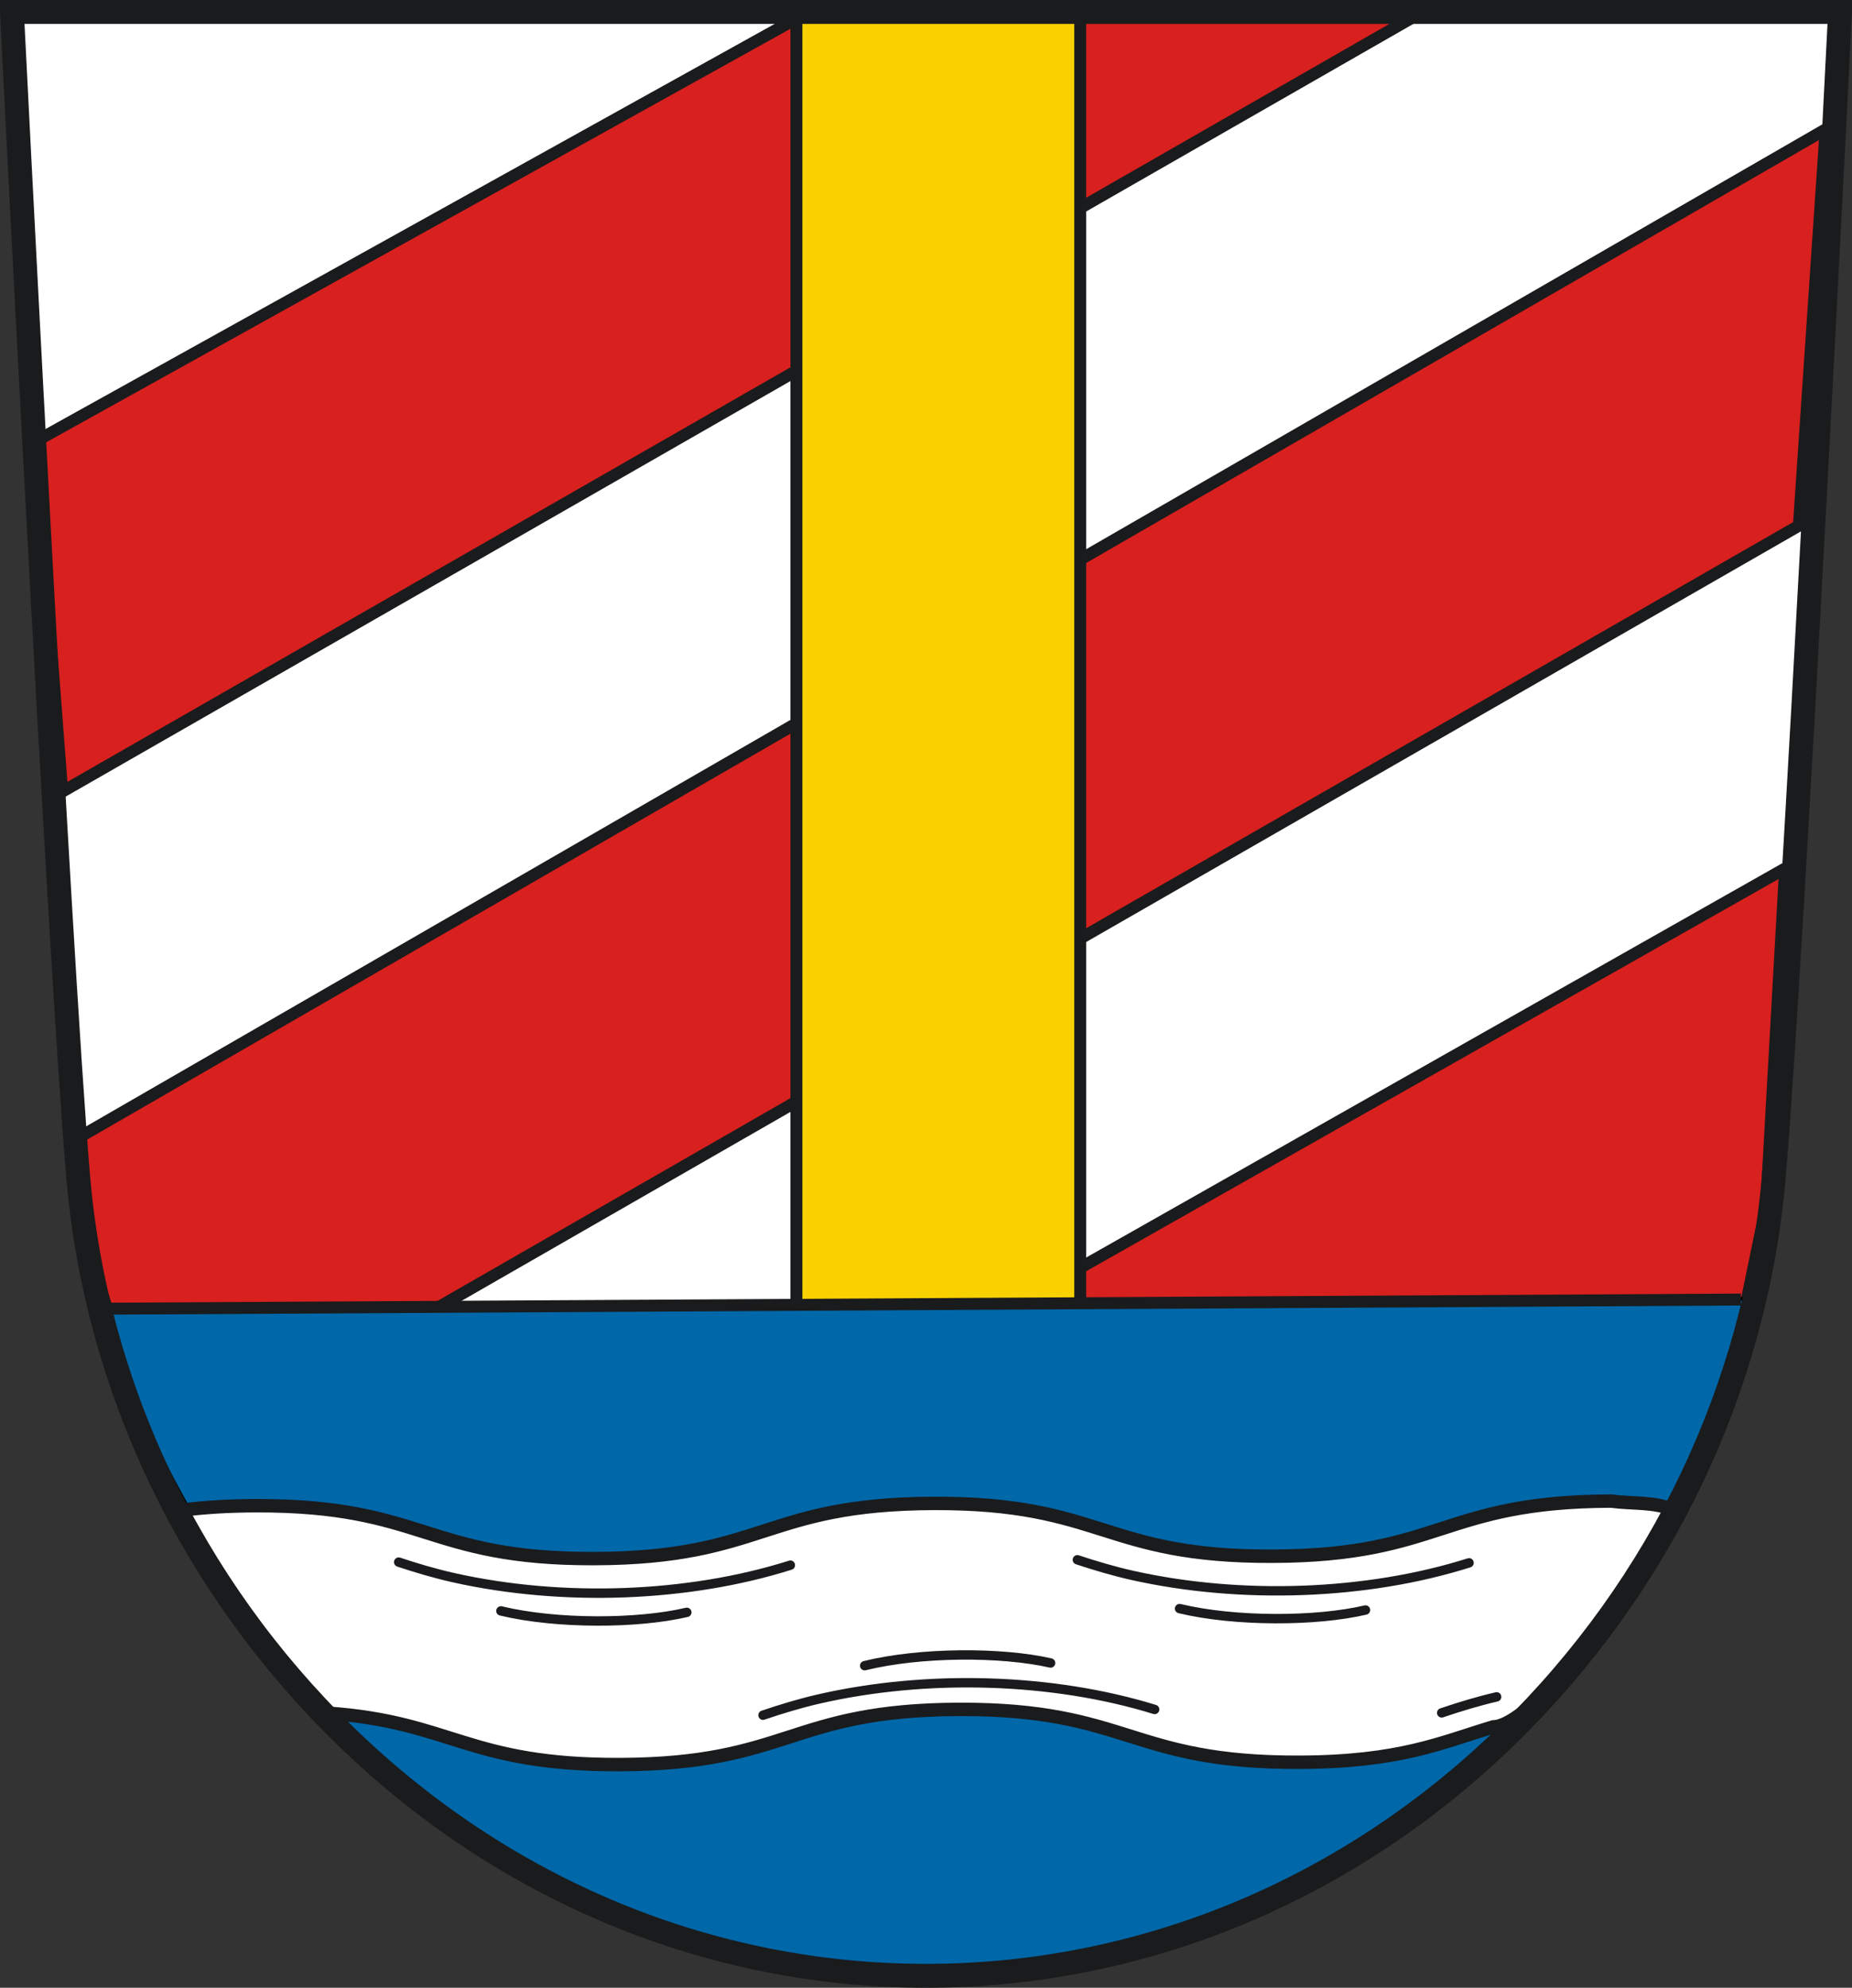 <?xml version="1.0" encoding="UTF-8" standalone="no"?>
<!-- Created with Inkscape (http://www.inkscape.org/) -->
<svg
   xmlns:dc="http://purl.org/dc/elements/1.1/"
   xmlns:cc="http://creativecommons.org/ns#"
   xmlns:rdf="http://www.w3.org/1999/02/22-rdf-syntax-ns#"
   xmlns:svg="http://www.w3.org/2000/svg"
   xmlns="http://www.w3.org/2000/svg"
   xmlns:sodipodi="http://sodipodi.sourceforge.net/DTD/sodipodi-0.dtd"
   xmlns:inkscape="http://www.inkscape.org/namespaces/inkscape"
   version="1.0"
   width="465.431"
   height="499.441"
   id="svg3234"
   sodipodi:version="0.32"
   inkscape:version="0.46"
   sodipodi:docname="Wappen Landkreis Günzburg alt.svg"
   inkscape:output_extension="org.inkscape.output.svg.inkscape">
  <rect width="100%" height="100%" fill="#333333" stroke="none"/>
  <sodipodi:namedview
     inkscape:window-height="850"
     inkscape:window-width="1436"
     inkscape:pageshadow="2"
     inkscape:pageopacity="0.0"
     guidetolerance="10.0"
     gridtolerance="10.0"
     objecttolerance="10.0"
     borderopacity="1.0"
     bordercolor="#666666"
     pagecolor="#ffffff"
     id="base"
     showgrid="false"
     inkscape:zoom="0.31066952"
     inkscape:cx="90.259873"
     inkscape:cy="-17.246368"
     inkscape:window-x="0"
     inkscape:window-y="14"
     inkscape:current-layer="svg3234" />
  <defs
     id="defs3236">
    <inkscape:perspective
       sodipodi:type="inkscape:persp3d"
       inkscape:vp_x="0 : 257.46085 : 1"
       inkscape:vp_y="0 : 1000 : 0"
       inkscape:vp_z="483.49313 : 257.46085 : 1"
       inkscape:persp3d-origin="241.74657 : 171.64056 : 1"
       id="perspective15" />
    <clipPath
       id="clipPath223">
      <path
         d="M 404.161,505.122 L 404.161,338.712 L 559.342,338.712 L 559.342,505.122"
         id="path225" />
    </clipPath>
    <inkscape:perspective
       id="perspective2520"
       inkscape:persp3d-origin="372.04724 : 350.78739 : 1"
       inkscape:vp_z="744.09448 : 526.18109 : 1"
       inkscape:vp_y="0 : 1000 : 0"
       inkscape:vp_x="0 : 526.18109 : 1"
       sodipodi:type="inkscape:persp3d" />
    <clipPath
       id="clipPath2670">
      <path
         id="path2672"
         d="M 404.161,505.122 L 404.161,338.712 L 559.342,338.712 L 559.342,505.122" />
    </clipPath>
    <inkscape:perspective
       id="perspective2667"
       inkscape:persp3d-origin="241.74657 : 171.64056 : 1"
       inkscape:vp_z="483.49313 : 257.46085 : 1"
       inkscape:vp_y="0 : 1000 : 0"
       inkscape:vp_x="0 : 257.46085 : 1"
       sodipodi:type="inkscape:persp3d" />
    <inkscape:perspective
       id="perspective8672"
       inkscape:persp3d-origin="372.04724 : 350.78739 : 1"
       inkscape:vp_z="744.09448 : 526.18109 : 1"
       inkscape:vp_y="0 : 1000 : 0"
       inkscape:vp_x="0 : 526.18109 : 1"
       sodipodi:type="inkscape:persp3d" />
  </defs>
  <path
     d="M 1.095,0.607 C 1.095,0.607 12.983,237.944 17.752,293.429 C 22.281,346.14 46.06,395.919 84.708,433.594 C 124.697,472.58 176.58,494.045 230.807,494.045 C 285.03,494.045 336.922,472.58 376.905,433.594 C 415.553,395.919 439.329,346.14 443.855,293.429 C 448.627,237.944 460.524,0.607 460.524,0.607 L 1.095,0.607"
     id="path213"
     style="fill:#ffffff;fill-opacity:1;fill-rule:nonzero;stroke:none" />
  <path
     style="fill:#d8201f;fill-opacity:1;fill-rule:evenodd;stroke:#1a1b1c;stroke-width:3;stroke-linecap:butt;stroke-linejoin:miter;stroke-miterlimit:4;stroke-dasharray:none;stroke-opacity:1"
     d="M 8.9,110.922 L 205.802,1.54 L 357.546,2.929 L 15.629,198.928 L 8.9,110.922 z"
     id="path3477"
     sodipodi:nodetypes="ccccc" />
  <path
     style="fill:#d8201f;fill-opacity:1;fill-rule:evenodd;stroke:#1a1b1c;stroke-width:3;stroke-linecap:butt;stroke-linejoin:miter;stroke-miterlimit:4;stroke-dasharray:none;stroke-opacity:1"
     d="M 18.276,286.691 L 458.81,32.493 L 452.081,132.081 L 109.921,328.609 L 34.227,336.485 C 23.475,336.191 23.24,304.348 18.276,286.691 z"
     id="path3479"
     sodipodi:nodetypes="cccccc" />
  <path
     style="fill:#d8201f;fill-opacity:1;fill-rule:evenodd;stroke:#1a1b1c;stroke-width:3;stroke-linecap:butt;stroke-linejoin:miter;stroke-miterlimit:4;stroke-dasharray:none;stroke-opacity:1"
     d="M 448.617,218.211 L 443.857,303.044 L 437.807,332.447 L 241.808,335.338 L 448.617,218.211 z"
     id="path3481"
     sodipodi:nodetypes="ccccc" />
  <rect
     style="opacity:1;fill:#f9d100;fill-opacity:1;fill-rule:nonzero;stroke:#1a1b1c;stroke-width:3;stroke-linecap:square;stroke-linejoin:miter;stroke-miterlimit:4;stroke-dasharray:none;stroke-opacity:1"
     id="rect2704"
     width="71.327"
     height="337.792"
     x="200.151"
     y="2.667" />
  <path
     style="fill:#0067a9;fill-opacity:1;fill-rule:evenodd;stroke:#000000;stroke-width:1px;stroke-linecap:butt;stroke-linejoin:miter;stroke-opacity:1"
     d="M 23.848,328.976 L 442.33,326.284 C 418.055,383.453 390.307,479.23 252.575,495.853 C 182.708,500.444 84.019,482.667 23.848,328.976 z"
     id="path2702"
     sodipodi:nodetypes="cccc" />
  <path
     d="M 404.871,377.156 C 362.286,377.303 362.359,390.874 319.784,391.02 C 277.253,391.171 277.181,377.595 234.652,377.744 C 191.989,377.893 192.067,391.464 149.407,391.611 C 106.865,391.753 106.789,378.184 64.25,378.324 C 57.237,378.349 51.377,378.736 46.293,379.366 C 44.389,385.511 78.079,429.201 82.184,430.436 C 113.508,432.557 117.462,443.499 155.767,443.367 C 198.412,443.216 198.334,429.649 240.975,429.496 C 283.719,429.355 283.802,442.927 326.554,442.784 C 351.945,442.694 362.163,437.828 375.312,433.885 C 387.099,433.79 425.669,381.732 420.338,379.324 C 415.834,377.29 410.258,377.886 404.871,377.156 z"
     id="path217"
     style="fill:#ffffff;stroke:#1a1b1c;stroke-width:3.372;stroke-linecap:butt;stroke-linejoin:miter;stroke-miterlimit:4;stroke-dasharray:none;stroke-opacity:1"
     sodipodi:nodetypes="ccsccccccccsc" />
  <path
     d="M 100.195,392.495 C 104.731,394.001 109.353,395.367 114.045,396.418 C 141.415,402.539 173.033,401.361 198.629,393.261 M 125.882,404.757 C 139.866,408.114 160.266,408.023 172.606,405.115 M 270.755,391.908 C 275.294,393.412 279.913,394.78 284.603,395.833 C 311.975,401.952 343.591,400.777 369.187,392.677 M 296.44,404.173 C 310.429,407.525 330.827,407.436 343.166,404.528 M 191.755,430.957 C 196.275,429.42 200.881,428.022 205.558,426.937 C 232.865,420.632 264.493,421.585 290.177,429.513 M 217.303,418.516 C 231.249,415.068 251.652,415.016 264.026,417.841 M 362.316,430.37 C 366.838,428.835 371.444,427.437 376.122,426.352"
     id="path227"
     style="fill:none;stroke:#1b1a1c;stroke-width:2.361;stroke-linecap:round;stroke-linejoin:miter;stroke-miterlimit:4;stroke-dasharray:none;stroke-opacity:1"
     sodipodi:nodetypes="cccccccccccccccccc" />
  <path
     d="M 3.001,3.001 C 3.001,3.001 14.889,240.339 19.658,295.823 C 24.187,348.534 47.966,398.314 86.614,435.988 C 126.603,474.975 178.486,496.44 232.712,496.44 C 286.936,496.44 338.828,474.975 378.811,435.988 C 417.459,398.314 441.235,348.534 445.761,295.823 C 450.533,240.339 462.43,3.001 462.43,3.001 L 3.001,3.001 z"
     id="path229"
     style="fill:none;stroke:#1a1b1c;stroke-width:6.003;stroke-linecap:butt;stroke-linejoin:miter;stroke-miterlimit:4;stroke-dasharray:none;stroke-opacity:1" />
  <path
     style="fill:none;fill-rule:evenodd;stroke:#1a1b1c;stroke-width:3;stroke-linecap:butt;stroke-linejoin:miter;stroke-miterlimit:4;stroke-dasharray:none;stroke-opacity:1"
     d="M 23.273,328.843 L 437.504,326.516"
     id="path3650" />
</svg>

